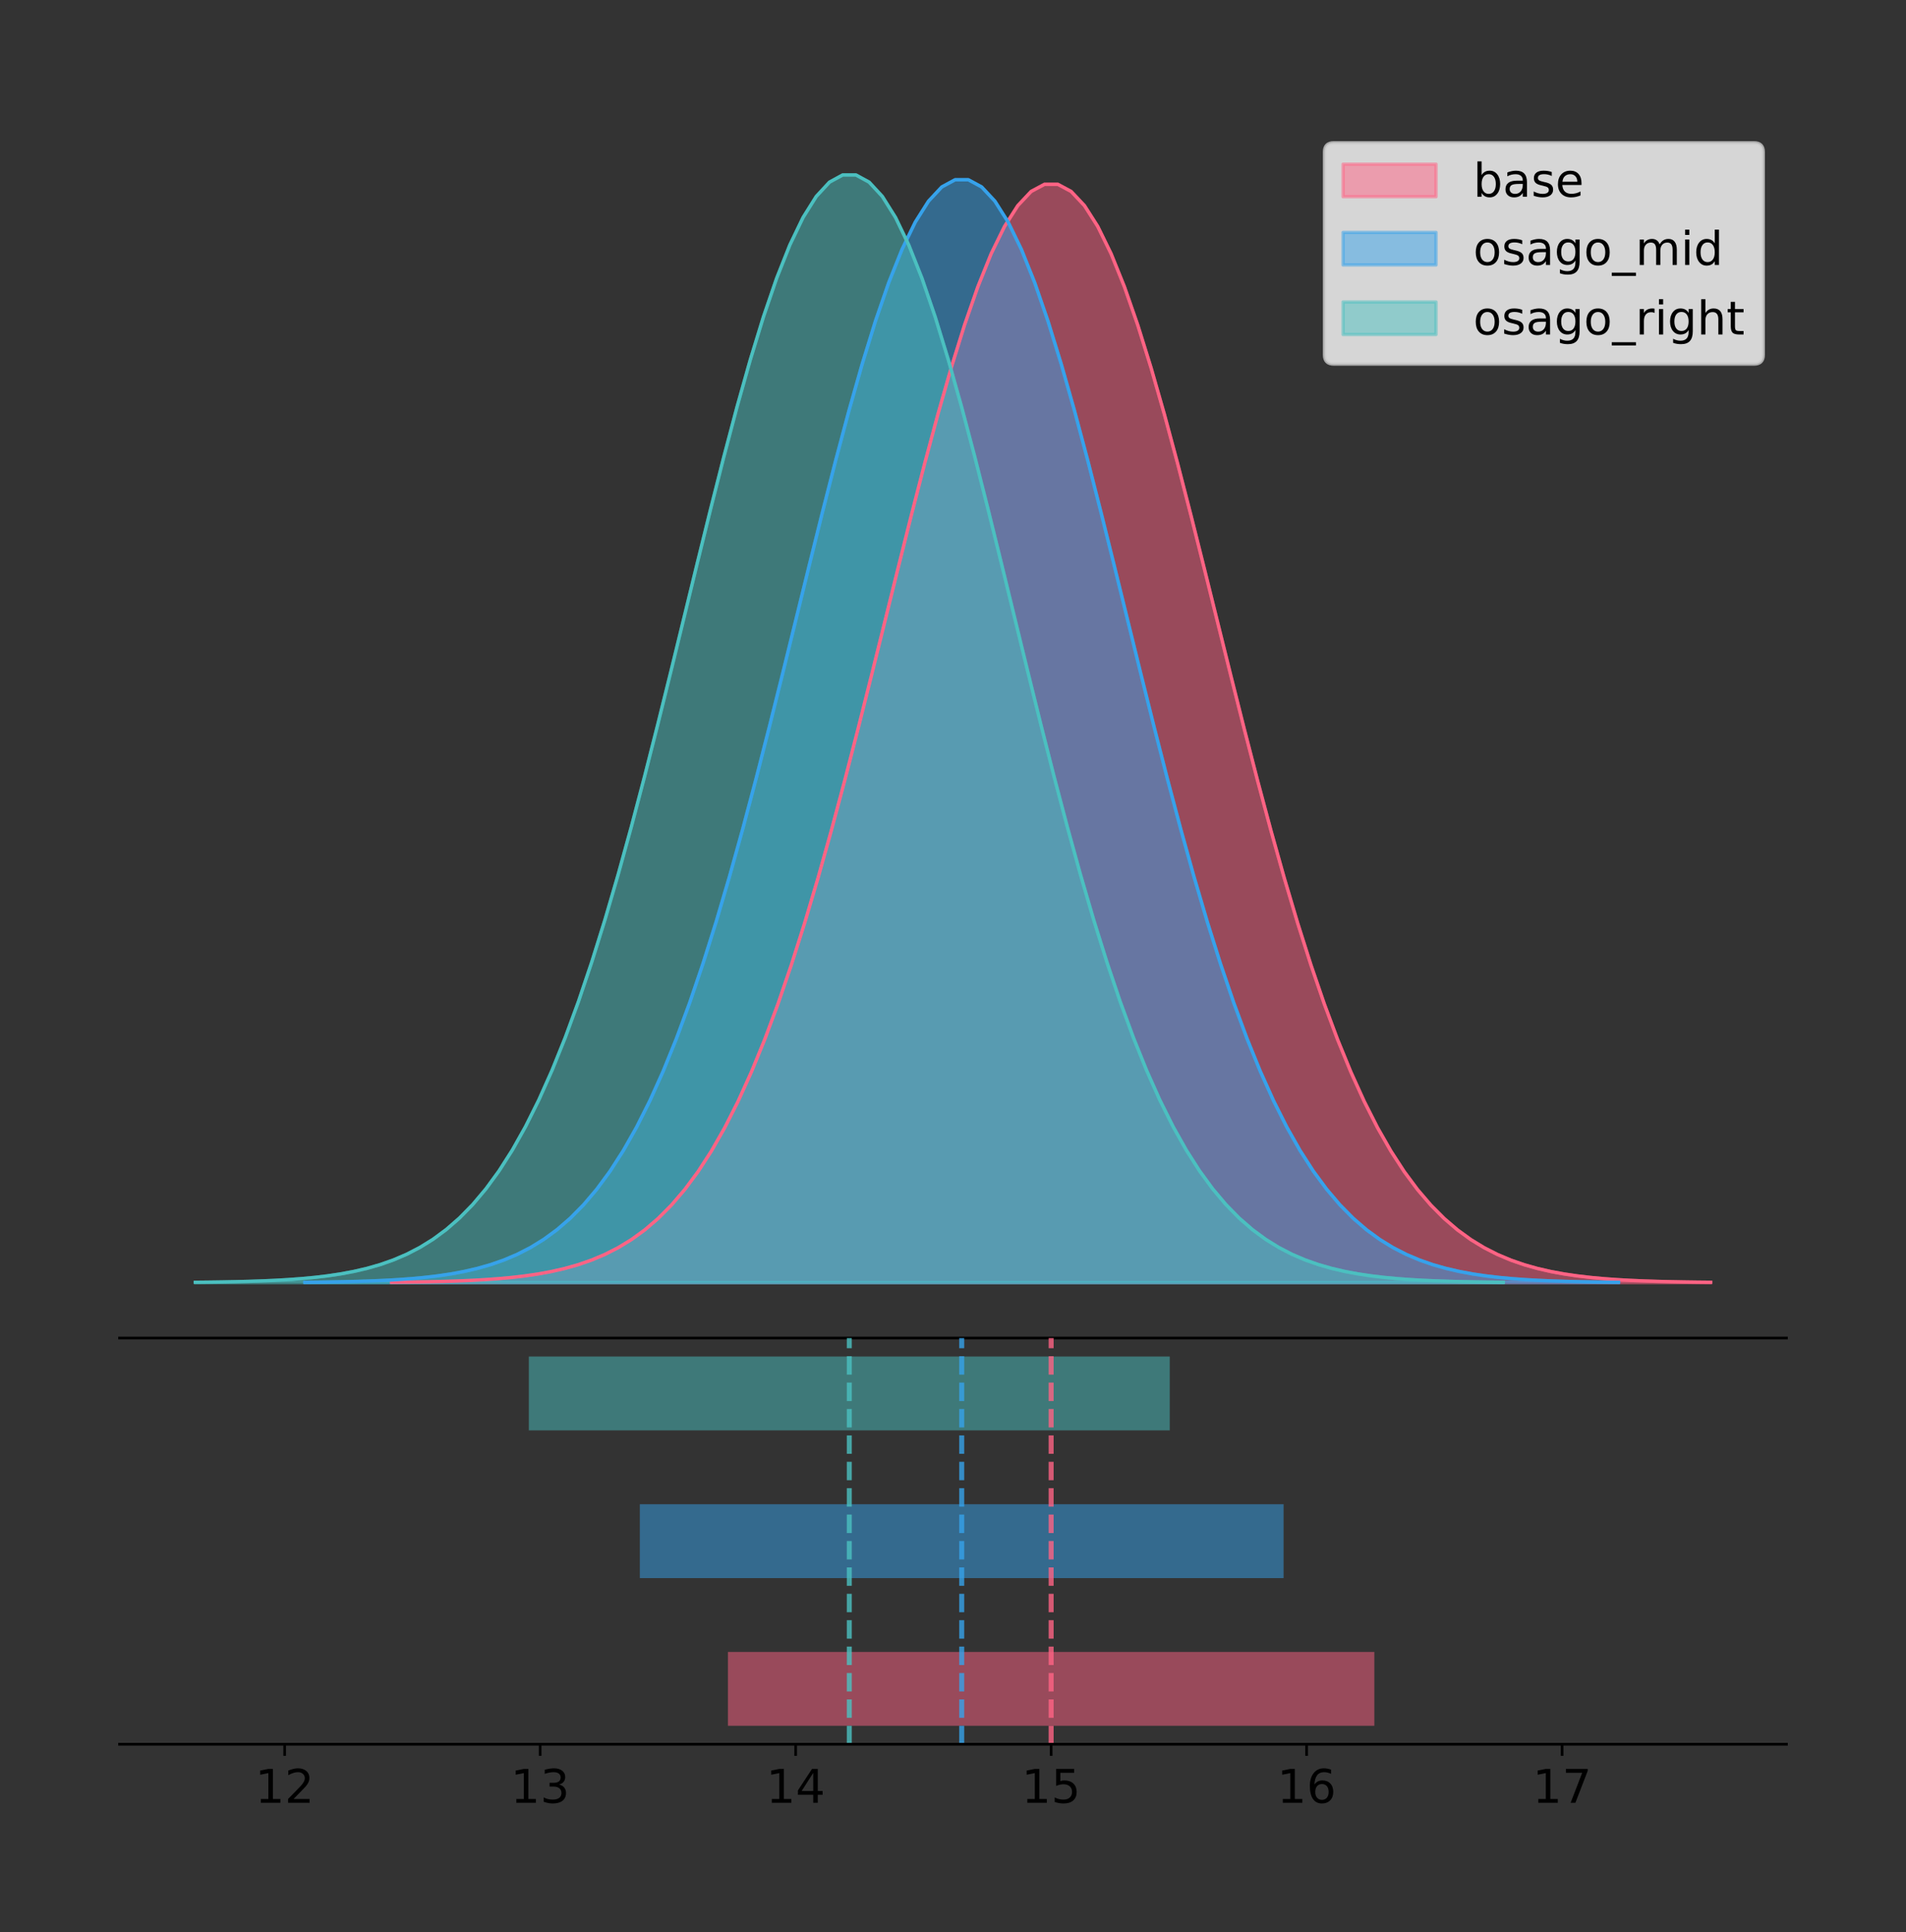 <?xml version="1.0" encoding="utf-8" standalone="no"?>
<!DOCTYPE svg PUBLIC "-//W3C//DTD SVG 1.1//EN"
  "http://www.w3.org/Graphics/SVG/1.1/DTD/svg11.dtd">
<!-- Created with matplotlib (https://matplotlib.org/) -->
<svg height="581.789pt" version="1.1" viewBox="0 0 574.2 581.789" width="574.2pt" xmlns="http://www.w3.org/2000/svg" xmlns:xlink="http://www.w3.org/1999/xlink">
 <rect x="0" y="0" width="574.2" height="581.789" fill="#333333" stroke="none"/>
 <defs>
  <style type="text/css">
*{stroke-linecap:butt;stroke-linejoin:round;}
  </style>
 </defs>
 <g id="figure_1">
  <g id="patch_1">
   <path d="M 0 581.789 
L 574.2 581.789 
L 574.2 0 
L 0 0 
z
" style="fill:none;"/>
  </g>
  <g id="axes_1">
   <g id="patch_2">
    <path d="M 36 402.93 
L 538.2 402.93 
L 538.2 36 
L 36 36 
z
" style="fill:none;"/>
   </g>
   <g id="PolyCollection_1">
    <defs>
     <path d="M 117.954 -195.538 
L 117.954 -195.649 
L 121.969 -195.691 
L 125.983 -195.747 
L 129.997 -195.822 
L 134.012 -195.922 
L 138.026 -196.053 
L 142.04 -196.225 
L 146.055 -196.447 
L 150.069 -196.734 
L 154.083 -197.101 
L 158.098 -197.568 
L 162.112 -198.157 
L 166.126 -198.894 
L 170.141 -199.812 
L 174.155 -200.944 
L 178.169 -202.332 
L 182.184 -204.021 
L 186.198 -206.061 
L 190.212 -208.507 
L 194.227 -211.416 
L 198.241 -214.853 
L 202.255 -218.879 
L 206.27 -223.562 
L 210.284 -228.965 
L 214.298 -235.151 
L 218.313 -242.175 
L 222.327 -250.088 
L 226.341 -258.928 
L 230.356 -268.721 
L 234.37 -279.477 
L 238.384 -291.188 
L 242.399 -303.823 
L 246.413 -317.329 
L 250.427 -331.627 
L 254.442 -346.615 
L 258.456 -362.162 
L 262.47 -378.113 
L 266.485 -394.288 
L 270.499 -410.489 
L 274.513 -426.496 
L 278.528 -442.081 
L 282.542 -457.005 
L 286.556 -471.027 
L 290.57 -483.911 
L 294.585 -495.434 
L 298.599 -505.387 
L 302.613 -513.587 
L 306.628 -519.879 
L 310.642 -524.142 
L 314.656 -526.295 
L 318.671 -526.295 
L 322.685 -524.142 
L 326.699 -519.879 
L 330.714 -513.587 
L 334.728 -505.387 
L 338.742 -495.434 
L 342.757 -483.911 
L 346.771 -471.027 
L 350.785 -457.005 
L 354.8 -442.081 
L 358.814 -426.496 
L 362.828 -410.489 
L 366.843 -394.288 
L 370.857 -378.113 
L 374.871 -362.162 
L 378.886 -346.615 
L 382.9 -331.627 
L 386.914 -317.329 
L 390.929 -303.823 
L 394.943 -291.188 
L 398.957 -279.477 
L 402.972 -268.721 
L 406.986 -258.928 
L 411 -250.088 
L 415.015 -242.175 
L 419.029 -235.151 
L 423.043 -228.965 
L 427.058 -223.562 
L 431.072 -218.879 
L 435.086 -214.853 
L 439.101 -211.416 
L 443.115 -208.507 
L 447.129 -206.061 
L 451.144 -204.021 
L 455.158 -202.332 
L 459.172 -200.944 
L 463.186 -199.812 
L 467.201 -198.894 
L 471.215 -198.157 
L 475.229 -197.568 
L 479.244 -197.101 
L 483.258 -196.734 
L 487.272 -196.447 
L 491.287 -196.225 
L 495.301 -196.053 
L 499.315 -195.922 
L 503.33 -195.822 
L 507.344 -195.747 
L 511.358 -195.691 
L 515.373 -195.649 
L 515.373 -195.538 
L 515.373 -195.538 
L 511.358 -195.538 
L 507.344 -195.538 
L 503.33 -195.538 
L 499.315 -195.538 
L 495.301 -195.538 
L 491.287 -195.538 
L 487.272 -195.538 
L 483.258 -195.538 
L 479.244 -195.538 
L 475.229 -195.538 
L 471.215 -195.538 
L 467.201 -195.538 
L 463.186 -195.538 
L 459.172 -195.538 
L 455.158 -195.538 
L 451.144 -195.538 
L 447.129 -195.538 
L 443.115 -195.538 
L 439.101 -195.538 
L 435.086 -195.538 
L 431.072 -195.538 
L 427.058 -195.538 
L 423.043 -195.538 
L 419.029 -195.538 
L 415.015 -195.538 
L 411 -195.538 
L 406.986 -195.538 
L 402.972 -195.538 
L 398.957 -195.538 
L 394.943 -195.538 
L 390.929 -195.538 
L 386.914 -195.538 
L 382.9 -195.538 
L 378.886 -195.538 
L 374.871 -195.538 
L 370.857 -195.538 
L 366.843 -195.538 
L 362.828 -195.538 
L 358.814 -195.538 
L 354.8 -195.538 
L 350.785 -195.538 
L 346.771 -195.538 
L 342.757 -195.538 
L 338.742 -195.538 
L 334.728 -195.538 
L 330.714 -195.538 
L 326.699 -195.538 
L 322.685 -195.538 
L 318.671 -195.538 
L 314.656 -195.538 
L 310.642 -195.538 
L 306.628 -195.538 
L 302.613 -195.538 
L 298.599 -195.538 
L 294.585 -195.538 
L 290.57 -195.538 
L 286.556 -195.538 
L 282.542 -195.538 
L 278.528 -195.538 
L 274.513 -195.538 
L 270.499 -195.538 
L 266.485 -195.538 
L 262.47 -195.538 
L 258.456 -195.538 
L 254.442 -195.538 
L 250.427 -195.538 
L 246.413 -195.538 
L 242.399 -195.538 
L 238.384 -195.538 
L 234.37 -195.538 
L 230.356 -195.538 
L 226.341 -195.538 
L 222.327 -195.538 
L 218.313 -195.538 
L 214.298 -195.538 
L 210.284 -195.538 
L 206.27 -195.538 
L 202.255 -195.538 
L 198.241 -195.538 
L 194.227 -195.538 
L 190.212 -195.538 
L 186.198 -195.538 
L 182.184 -195.538 
L 178.169 -195.538 
L 174.155 -195.538 
L 170.141 -195.538 
L 166.126 -195.538 
L 162.112 -195.538 
L 158.098 -195.538 
L 154.083 -195.538 
L 150.069 -195.538 
L 146.055 -195.538 
L 142.04 -195.538 
L 138.026 -195.538 
L 134.012 -195.538 
L 129.997 -195.538 
L 125.983 -195.538 
L 121.969 -195.538 
L 117.954 -195.538 
z
" id="ma00be37c24" style="stroke:#ff6384;stroke-opacity:0.5;"/>
    </defs>
    <g clip-path="url(#p9e79e933a4)">
     <use style="fill:#ff6384;fill-opacity:0.5;stroke:#ff6384;stroke-opacity:0.5;" x="0" xlink:href="#ma00be37c24" y="581.789"/>
    </g>
   </g>
   <g id="PolyCollection_2">
    <defs>
     <path d="M 91.834 -195.538 
L 91.834 -195.65 
L 95.832 -195.692 
L 99.83 -195.748 
L 103.827 -195.824 
L 107.825 -195.924 
L 111.823 -196.055 
L 115.821 -196.227 
L 119.819 -196.451 
L 123.816 -196.739 
L 127.814 -197.108 
L 131.812 -197.576 
L 135.81 -198.168 
L 139.807 -198.908 
L 143.805 -199.829 
L 147.803 -200.966 
L 151.801 -202.36 
L 155.799 -204.056 
L 159.796 -206.105 
L 163.794 -208.56 
L 167.792 -211.482 
L 171.79 -214.932 
L 175.788 -218.976 
L 179.785 -223.678 
L 183.783 -229.104 
L 187.781 -235.315 
L 191.779 -242.368 
L 195.777 -250.314 
L 199.774 -259.19 
L 203.772 -269.024 
L 207.77 -279.825 
L 211.768 -291.583 
L 215.766 -304.27 
L 219.763 -317.832 
L 223.761 -332.19 
L 227.759 -347.24 
L 231.757 -362.851 
L 235.755 -378.868 
L 239.752 -395.11 
L 243.75 -411.377 
L 247.748 -427.451 
L 251.746 -443.1 
L 255.744 -458.086 
L 259.741 -472.165 
L 263.739 -485.103 
L 267.737 -496.674 
L 271.735 -506.668 
L 275.733 -514.902 
L 279.73 -521.22 
L 283.728 -525.501 
L 287.726 -527.663 
L 291.724 -527.663 
L 295.722 -525.501 
L 299.719 -521.22 
L 303.717 -514.902 
L 307.715 -506.668 
L 311.713 -496.674 
L 315.711 -485.103 
L 319.708 -472.165 
L 323.706 -458.086 
L 327.704 -443.1 
L 331.702 -427.451 
L 335.7 -411.377 
L 339.697 -395.11 
L 343.695 -378.868 
L 347.693 -362.851 
L 351.691 -347.24 
L 355.689 -332.19 
L 359.686 -317.832 
L 363.684 -304.27 
L 367.682 -291.583 
L 371.68 -279.825 
L 375.678 -269.024 
L 379.675 -259.19 
L 383.673 -250.314 
L 387.671 -242.368 
L 391.669 -235.315 
L 395.667 -229.104 
L 399.664 -223.678 
L 403.662 -218.976 
L 407.66 -214.932 
L 411.658 -211.482 
L 415.656 -208.56 
L 419.653 -206.105 
L 423.651 -204.056 
L 427.649 -202.36 
L 431.647 -200.966 
L 435.645 -199.829 
L 439.642 -198.908 
L 443.64 -198.168 
L 447.638 -197.576 
L 451.636 -197.108 
L 455.634 -196.739 
L 459.631 -196.451 
L 463.629 -196.227 
L 467.627 -196.055 
L 471.625 -195.924 
L 475.623 -195.824 
L 479.62 -195.748 
L 483.618 -195.692 
L 487.616 -195.65 
L 487.616 -195.538 
L 487.616 -195.538 
L 483.618 -195.538 
L 479.62 -195.538 
L 475.623 -195.538 
L 471.625 -195.538 
L 467.627 -195.538 
L 463.629 -195.538 
L 459.631 -195.538 
L 455.634 -195.538 
L 451.636 -195.538 
L 447.638 -195.538 
L 443.64 -195.538 
L 439.642 -195.538 
L 435.645 -195.538 
L 431.647 -195.538 
L 427.649 -195.538 
L 423.651 -195.538 
L 419.653 -195.538 
L 415.656 -195.538 
L 411.658 -195.538 
L 407.66 -195.538 
L 403.662 -195.538 
L 399.664 -195.538 
L 395.667 -195.538 
L 391.669 -195.538 
L 387.671 -195.538 
L 383.673 -195.538 
L 379.675 -195.538 
L 375.678 -195.538 
L 371.68 -195.538 
L 367.682 -195.538 
L 363.684 -195.538 
L 359.686 -195.538 
L 355.689 -195.538 
L 351.691 -195.538 
L 347.693 -195.538 
L 343.695 -195.538 
L 339.697 -195.538 
L 335.7 -195.538 
L 331.702 -195.538 
L 327.704 -195.538 
L 323.706 -195.538 
L 319.708 -195.538 
L 315.711 -195.538 
L 311.713 -195.538 
L 307.715 -195.538 
L 303.717 -195.538 
L 299.719 -195.538 
L 295.722 -195.538 
L 291.724 -195.538 
L 287.726 -195.538 
L 283.728 -195.538 
L 279.73 -195.538 
L 275.733 -195.538 
L 271.735 -195.538 
L 267.737 -195.538 
L 263.739 -195.538 
L 259.741 -195.538 
L 255.744 -195.538 
L 251.746 -195.538 
L 247.748 -195.538 
L 243.75 -195.538 
L 239.752 -195.538 
L 235.755 -195.538 
L 231.757 -195.538 
L 227.759 -195.538 
L 223.761 -195.538 
L 219.763 -195.538 
L 215.766 -195.538 
L 211.768 -195.538 
L 207.77 -195.538 
L 203.772 -195.538 
L 199.774 -195.538 
L 195.777 -195.538 
L 191.779 -195.538 
L 187.781 -195.538 
L 183.783 -195.538 
L 179.785 -195.538 
L 175.788 -195.538 
L 171.79 -195.538 
L 167.792 -195.538 
L 163.794 -195.538 
L 159.796 -195.538 
L 155.799 -195.538 
L 151.801 -195.538 
L 147.803 -195.538 
L 143.805 -195.538 
L 139.807 -195.538 
L 135.81 -195.538 
L 131.812 -195.538 
L 127.814 -195.538 
L 123.816 -195.538 
L 119.819 -195.538 
L 115.821 -195.538 
L 111.823 -195.538 
L 107.825 -195.538 
L 103.827 -195.538 
L 99.83 -195.538 
L 95.832 -195.538 
L 91.834 -195.538 
z
" id="me622e0b3ca" style="stroke:#36a2eb;stroke-opacity:0.5;"/>
    </defs>
    <g clip-path="url(#p9e79e933a4)">
     <use style="fill:#36a2eb;fill-opacity:0.5;stroke:#36a2eb;stroke-opacity:0.5;" x="0" xlink:href="#me622e0b3ca" y="581.789"/>
    </g>
   </g>
   <g id="PolyCollection_3">
    <defs>
     <path d="M 58.827 -195.538 
L 58.827 -195.65 
L 62.808 -195.692 
L 66.788 -195.749 
L 70.769 -195.825 
L 74.749 -195.925 
L 78.729 -196.058 
L 82.71 -196.23 
L 86.69 -196.455 
L 90.671 -196.744 
L 94.651 -197.115 
L 98.632 -197.585 
L 102.612 -198.179 
L 106.593 -198.923 
L 110.573 -199.848 
L 114.553 -200.99 
L 118.534 -202.39 
L 122.514 -204.093 
L 126.495 -206.151 
L 130.475 -208.617 
L 134.456 -211.552 
L 138.436 -215.017 
L 142.417 -219.078 
L 146.397 -223.801 
L 150.377 -229.25 
L 154.358 -235.488 
L 158.338 -242.572 
L 162.319 -250.552 
L 166.299 -259.468 
L 170.28 -269.344 
L 174.26 -280.192 
L 178.241 -292.002 
L 182.221 -304.744 
L 186.201 -318.365 
L 190.182 -332.786 
L 194.162 -347.901 
L 198.143 -363.58 
L 202.123 -379.667 
L 206.104 -395.98 
L 210.084 -412.318 
L 214.065 -428.462 
L 218.045 -444.18 
L 222.025 -459.23 
L 226.006 -473.372 
L 229.986 -486.366 
L 233.967 -497.987 
L 237.947 -508.025 
L 241.928 -516.294 
L 245.908 -522.64 
L 249.889 -526.94 
L 253.869 -529.111 
L 257.849 -529.111 
L 261.83 -526.94 
L 265.81 -522.64 
L 269.791 -516.294 
L 273.771 -508.025 
L 277.752 -497.987 
L 281.732 -486.366 
L 285.713 -473.372 
L 289.693 -459.23 
L 293.673 -444.18 
L 297.654 -428.462 
L 301.634 -412.318 
L 305.615 -395.98 
L 309.595 -379.667 
L 313.576 -363.58 
L 317.556 -347.901 
L 321.537 -332.786 
L 325.517 -318.365 
L 329.497 -304.744 
L 333.478 -292.002 
L 337.458 -280.192 
L 341.439 -269.344 
L 345.419 -259.468 
L 349.4 -250.552 
L 353.38 -242.572 
L 357.361 -235.488 
L 361.341 -229.25 
L 365.321 -223.801 
L 369.302 -219.078 
L 373.282 -215.017 
L 377.263 -211.552 
L 381.243 -208.617 
L 385.224 -206.151 
L 389.204 -204.093 
L 393.185 -202.39 
L 397.165 -200.99 
L 401.145 -199.848 
L 405.126 -198.923 
L 409.106 -198.179 
L 413.087 -197.585 
L 417.067 -197.115 
L 421.048 -196.744 
L 425.028 -196.455 
L 429.009 -196.23 
L 432.989 -196.058 
L 436.969 -195.925 
L 440.95 -195.825 
L 444.93 -195.749 
L 448.911 -195.692 
L 452.891 -195.65 
L 452.891 -195.538 
L 452.891 -195.538 
L 448.911 -195.538 
L 444.93 -195.538 
L 440.95 -195.538 
L 436.969 -195.538 
L 432.989 -195.538 
L 429.009 -195.538 
L 425.028 -195.538 
L 421.048 -195.538 
L 417.067 -195.538 
L 413.087 -195.538 
L 409.106 -195.538 
L 405.126 -195.538 
L 401.145 -195.538 
L 397.165 -195.538 
L 393.185 -195.538 
L 389.204 -195.538 
L 385.224 -195.538 
L 381.243 -195.538 
L 377.263 -195.538 
L 373.282 -195.538 
L 369.302 -195.538 
L 365.321 -195.538 
L 361.341 -195.538 
L 357.361 -195.538 
L 353.38 -195.538 
L 349.4 -195.538 
L 345.419 -195.538 
L 341.439 -195.538 
L 337.458 -195.538 
L 333.478 -195.538 
L 329.497 -195.538 
L 325.517 -195.538 
L 321.537 -195.538 
L 317.556 -195.538 
L 313.576 -195.538 
L 309.595 -195.538 
L 305.615 -195.538 
L 301.634 -195.538 
L 297.654 -195.538 
L 293.673 -195.538 
L 289.693 -195.538 
L 285.713 -195.538 
L 281.732 -195.538 
L 277.752 -195.538 
L 273.771 -195.538 
L 269.791 -195.538 
L 265.81 -195.538 
L 261.83 -195.538 
L 257.849 -195.538 
L 253.869 -195.538 
L 249.889 -195.538 
L 245.908 -195.538 
L 241.928 -195.538 
L 237.947 -195.538 
L 233.967 -195.538 
L 229.986 -195.538 
L 226.006 -195.538 
L 222.025 -195.538 
L 218.045 -195.538 
L 214.065 -195.538 
L 210.084 -195.538 
L 206.104 -195.538 
L 202.123 -195.538 
L 198.143 -195.538 
L 194.162 -195.538 
L 190.182 -195.538 
L 186.201 -195.538 
L 182.221 -195.538 
L 178.241 -195.538 
L 174.26 -195.538 
L 170.28 -195.538 
L 166.299 -195.538 
L 162.319 -195.538 
L 158.338 -195.538 
L 154.358 -195.538 
L 150.377 -195.538 
L 146.397 -195.538 
L 142.417 -195.538 
L 138.436 -195.538 
L 134.456 -195.538 
L 130.475 -195.538 
L 126.495 -195.538 
L 122.514 -195.538 
L 118.534 -195.538 
L 114.553 -195.538 
L 110.573 -195.538 
L 106.593 -195.538 
L 102.612 -195.538 
L 98.632 -195.538 
L 94.651 -195.538 
L 90.671 -195.538 
L 86.69 -195.538 
L 82.71 -195.538 
L 78.729 -195.538 
L 74.749 -195.538 
L 70.769 -195.538 
L 66.788 -195.538 
L 62.808 -195.538 
L 58.827 -195.538 
z
" id="mc8064a99bf" style="stroke:#4bc0c0;stroke-opacity:0.5;"/>
    </defs>
    <g clip-path="url(#p9e79e933a4)">
     <use style="fill:#4bc0c0;fill-opacity:0.5;stroke:#4bc0c0;stroke-opacity:0.5;" x="0" xlink:href="#mc8064a99bf" y="581.789"/>
    </g>
   </g>
   <g id="line2d_1">
    <path clip-path="url(#p9e79e933a4)" d="M 117.954 386.14 
L 121.969 386.098 
L 125.983 386.042 
L 129.997 385.967 
L 134.012 385.867 
L 138.026 385.736 
L 142.04 385.565 
L 146.055 385.342 
L 150.069 385.055 
L 154.083 384.688 
L 158.098 384.221 
L 162.112 383.633 
L 166.126 382.895 
L 170.141 381.978 
L 174.155 380.845 
L 178.169 379.457 
L 182.184 377.768 
L 186.198 375.728 
L 190.212 373.283 
L 194.227 370.373 
L 198.241 366.937 
L 202.255 362.91 
L 206.27 358.227 
L 210.284 352.824 
L 214.298 346.639 
L 218.313 339.614 
L 222.327 331.701 
L 226.341 322.861 
L 230.356 313.068 
L 234.37 302.312 
L 238.384 290.601 
L 242.399 277.967 
L 246.413 264.461 
L 250.427 250.162 
L 254.442 235.174 
L 258.456 219.627 
L 262.47 203.677 
L 266.485 187.501 
L 270.499 171.301 
L 274.513 155.293 
L 278.528 139.708 
L 282.542 124.785 
L 286.556 110.763 
L 290.57 97.878 
L 294.585 86.355 
L 298.599 76.402 
L 302.613 68.202 
L 306.628 61.911 
L 310.642 57.647 
L 314.656 55.494 
L 318.671 55.494 
L 322.685 57.647 
L 326.699 61.911 
L 330.714 68.202 
L 334.728 76.402 
L 338.742 86.355 
L 342.757 97.878 
L 346.771 110.763 
L 350.785 124.785 
L 354.8 139.708 
L 358.814 155.293 
L 362.828 171.301 
L 366.843 187.501 
L 370.857 203.677 
L 374.871 219.627 
L 378.886 235.174 
L 382.9 250.162 
L 386.914 264.461 
L 390.929 277.967 
L 394.943 290.601 
L 398.957 302.312 
L 402.972 313.068 
L 406.986 322.861 
L 411 331.701 
L 415.015 339.614 
L 419.029 346.639 
L 423.043 352.824 
L 427.058 358.227 
L 431.072 362.91 
L 435.086 366.937 
L 439.101 370.373 
L 443.115 373.283 
L 447.129 375.728 
L 451.144 377.768 
L 455.158 379.457 
L 459.172 380.845 
L 463.186 381.978 
L 467.201 382.895 
L 471.215 383.633 
L 475.229 384.221 
L 479.244 384.688 
L 483.258 385.055 
L 487.272 385.342 
L 491.287 385.565 
L 495.301 385.736 
L 499.315 385.867 
L 503.33 385.967 
L 507.344 386.042 
L 511.358 386.098 
L 515.373 386.14 
" style="fill:none;stroke:#ff6384;stroke-linecap:square;"/>
   </g>
   <g id="line2d_2">
    <path clip-path="url(#p9e79e933a4)" d="M 91.834 386.14 
L 95.832 386.098 
L 99.83 386.041 
L 103.827 385.966 
L 107.825 385.866 
L 111.823 385.734 
L 115.821 385.562 
L 119.819 385.338 
L 123.816 385.05 
L 127.814 384.682 
L 131.812 384.213 
L 135.81 383.622 
L 139.807 382.881 
L 143.805 381.96 
L 147.803 380.823 
L 151.801 379.429 
L 155.799 377.733 
L 159.796 375.685 
L 163.794 373.229 
L 167.792 370.307 
L 171.79 366.857 
L 175.788 362.814 
L 179.785 358.111 
L 183.783 352.686 
L 187.781 346.475 
L 191.779 339.421 
L 195.777 331.476 
L 199.774 322.599 
L 203.772 312.766 
L 207.77 301.965 
L 211.768 290.206 
L 215.766 277.519 
L 219.763 263.957 
L 223.761 249.599 
L 227.759 234.55 
L 231.757 218.938 
L 235.755 202.922 
L 239.752 186.679 
L 243.75 170.412 
L 247.748 154.338 
L 251.746 138.689 
L 255.744 123.704 
L 259.741 109.624 
L 263.739 96.686 
L 267.737 85.116 
L 271.735 75.121 
L 275.733 66.888 
L 279.73 60.57 
L 283.728 56.288 
L 287.726 54.127 
L 291.724 54.127 
L 295.722 56.288 
L 299.719 60.57 
L 303.717 66.888 
L 307.715 75.121 
L 311.713 85.116 
L 315.711 96.686 
L 319.708 109.624 
L 323.706 123.704 
L 327.704 138.689 
L 331.702 154.338 
L 335.7 170.412 
L 339.697 186.679 
L 343.695 202.922 
L 347.693 218.938 
L 351.691 234.55 
L 355.689 249.599 
L 359.686 263.957 
L 363.684 277.519 
L 367.682 290.206 
L 371.68 301.965 
L 375.678 312.766 
L 379.675 322.599 
L 383.673 331.476 
L 387.671 339.421 
L 391.669 346.475 
L 395.667 352.686 
L 399.664 358.111 
L 403.662 362.814 
L 407.66 366.857 
L 411.658 370.307 
L 415.656 373.229 
L 419.653 375.685 
L 423.651 377.733 
L 427.649 379.429 
L 431.647 380.823 
L 435.645 381.96 
L 439.642 382.881 
L 443.64 383.622 
L 447.638 384.213 
L 451.636 384.682 
L 455.634 385.05 
L 459.631 385.338 
L 463.629 385.562 
L 467.627 385.734 
L 471.625 385.866 
L 475.623 385.966 
L 479.62 386.041 
L 483.618 386.098 
L 487.616 386.14 
" style="fill:none;stroke:#36a2eb;stroke-linecap:square;"/>
   </g>
   <g id="line2d_3">
    <path clip-path="url(#p9e79e933a4)" d="M 58.827 386.139 
L 62.808 386.097 
L 66.788 386.04 
L 70.769 385.965 
L 74.749 385.864 
L 78.729 385.732 
L 82.71 385.559 
L 86.69 385.334 
L 90.671 385.045 
L 94.651 384.675 
L 98.632 384.204 
L 102.612 383.61 
L 106.593 382.867 
L 110.573 381.941 
L 114.553 380.799 
L 118.534 379.399 
L 122.514 377.696 
L 126.495 375.639 
L 130.475 373.172 
L 134.456 370.238 
L 138.436 366.772 
L 142.417 362.711 
L 146.397 357.989 
L 150.377 352.539 
L 154.358 346.301 
L 158.338 339.217 
L 162.319 331.237 
L 166.299 322.322 
L 170.28 312.445 
L 174.26 301.597 
L 178.241 289.787 
L 182.221 277.045 
L 186.201 263.424 
L 190.182 249.004 
L 194.162 233.888 
L 198.143 218.209 
L 202.123 202.123 
L 206.104 185.809 
L 210.084 169.471 
L 214.065 153.327 
L 218.045 137.61 
L 222.025 122.559 
L 226.006 108.418 
L 229.986 95.423 
L 233.967 83.803 
L 237.947 73.765 
L 241.928 65.495 
L 245.908 59.15 
L 249.889 54.85 
L 253.869 52.679 
L 257.849 52.679 
L 261.83 54.85 
L 265.81 59.15 
L 269.791 65.495 
L 273.771 73.765 
L 277.752 83.803 
L 281.732 95.423 
L 285.713 108.418 
L 289.693 122.559 
L 293.673 137.61 
L 297.654 153.327 
L 301.634 169.471 
L 305.615 185.809 
L 309.595 202.123 
L 313.576 218.209 
L 317.556 233.888 
L 321.537 249.004 
L 325.517 263.424 
L 329.497 277.045 
L 333.478 289.787 
L 337.458 301.597 
L 341.439 312.445 
L 345.419 322.322 
L 349.4 331.237 
L 353.38 339.217 
L 357.361 346.301 
L 361.341 352.539 
L 365.321 357.989 
L 369.302 362.711 
L 373.282 366.772 
L 377.263 370.238 
L 381.243 373.172 
L 385.224 375.639 
L 389.204 377.696 
L 393.185 379.399 
L 397.165 380.799 
L 401.145 381.941 
L 405.126 382.867 
L 409.106 383.61 
L 413.087 384.204 
L 417.067 384.675 
L 421.048 385.045 
L 425.028 385.334 
L 429.009 385.559 
L 432.989 385.732 
L 436.969 385.864 
L 440.95 385.965 
L 444.93 386.04 
L 448.911 386.097 
L 452.891 386.139 
" style="fill:none;stroke:#4bc0c0;stroke-linecap:square;"/>
   </g>
   <g id="patch_3">
    <path d="M 36 402.93 
L 538.2 402.93 
" style="fill:none;stroke:#000000;stroke-linecap:square;stroke-linejoin:miter;stroke-width:0.8;"/>
   </g>
   <g id="legend_1">
    <g id="patch_4">
     <path d="M 401.814 109.627 
L 528.4 109.627 
Q 531.2 109.627 531.2 106.827 
L 531.2 45.8 
Q 531.2 43 528.4 43 
L 401.814 43 
Q 399.014 43 399.014 45.8 
L 399.014 106.827 
Q 399.014 109.627 401.814 109.627 
z
" style="fill:#ffffff;opacity:0.8;stroke:#cccccc;stroke-linejoin:miter;"/>
    </g>
    <g id="patch_5">
     <path d="M 404.614 59.238 
L 432.614 59.238 
L 432.614 49.438 
L 404.614 49.438 
z
" style="fill:#ff6384;opacity:0.5;stroke:#ff6384;stroke-linejoin:miter;"/>
    </g>
    <g id="text_1">
     <!-- base -->
     <defs>
      <path d="M 48.688 27.297 
Q 48.688 37.203 44.609 42.844 
Q 40.531 48.484 33.406 48.484 
Q 26.266 48.484 22.188 42.844 
Q 18.109 37.203 18.109 27.297 
Q 18.109 17.391 22.188 11.75 
Q 26.266 6.109 33.406 6.109 
Q 40.531 6.109 44.609 11.75 
Q 48.688 17.391 48.688 27.297 
z
M 18.109 46.391 
Q 20.953 51.266 25.266 53.625 
Q 29.594 56 35.594 56 
Q 45.562 56 51.781 48.094 
Q 58.016 40.188 58.016 27.297 
Q 58.016 14.406 51.781 6.484 
Q 45.562 -1.422 35.594 -1.422 
Q 29.594 -1.422 25.266 0.953 
Q 20.953 3.328 18.109 8.203 
L 18.109 0 
L 9.078 0 
L 9.078 75.984 
L 18.109 75.984 
z
" id="DejaVuSans-98"/>
      <path d="M 34.281 27.484 
Q 23.391 27.484 19.188 25 
Q 14.984 22.516 14.984 16.5 
Q 14.984 11.719 18.141 8.906 
Q 21.297 6.109 26.703 6.109 
Q 34.188 6.109 38.703 11.406 
Q 43.219 16.703 43.219 25.484 
L 43.219 27.484 
z
M 52.203 31.203 
L 52.203 0 
L 43.219 0 
L 43.219 8.297 
Q 40.141 3.328 35.547 0.953 
Q 30.953 -1.422 24.312 -1.422 
Q 15.922 -1.422 10.953 3.297 
Q 6 8.016 6 15.922 
Q 6 25.141 12.172 29.828 
Q 18.359 34.516 30.609 34.516 
L 43.219 34.516 
L 43.219 35.406 
Q 43.219 41.609 39.141 45 
Q 35.062 48.391 27.688 48.391 
Q 23 48.391 18.547 47.266 
Q 14.109 46.141 10.016 43.891 
L 10.016 52.203 
Q 14.938 54.109 19.578 55.047 
Q 24.219 56 28.609 56 
Q 40.484 56 46.344 49.844 
Q 52.203 43.703 52.203 31.203 
z
" id="DejaVuSans-97"/>
      <path d="M 44.281 53.078 
L 44.281 44.578 
Q 40.484 46.531 36.375 47.5 
Q 32.281 48.484 27.875 48.484 
Q 21.188 48.484 17.844 46.438 
Q 14.5 44.391 14.5 40.281 
Q 14.5 37.156 16.891 35.375 
Q 19.281 33.594 26.516 31.984 
L 29.594 31.297 
Q 39.156 29.25 43.188 25.516 
Q 47.219 21.781 47.219 15.094 
Q 47.219 7.469 41.188 3.016 
Q 35.156 -1.422 24.609 -1.422 
Q 20.219 -1.422 15.453 -0.562 
Q 10.688 0.297 5.422 2 
L 5.422 11.281 
Q 10.406 8.688 15.234 7.391 
Q 20.062 6.109 24.812 6.109 
Q 31.156 6.109 34.562 8.281 
Q 37.984 10.453 37.984 14.406 
Q 37.984 18.062 35.516 20.016 
Q 33.062 21.969 24.703 23.781 
L 21.578 24.516 
Q 13.234 26.266 9.516 29.906 
Q 5.812 33.547 5.812 39.891 
Q 5.812 47.609 11.281 51.797 
Q 16.75 56 26.812 56 
Q 31.781 56 36.172 55.266 
Q 40.578 54.547 44.281 53.078 
z
" id="DejaVuSans-115"/>
      <path d="M 56.203 29.594 
L 56.203 25.203 
L 14.891 25.203 
Q 15.484 15.922 20.484 11.062 
Q 25.484 6.203 34.422 6.203 
Q 39.594 6.203 44.453 7.469 
Q 49.312 8.734 54.109 11.281 
L 54.109 2.781 
Q 49.266 0.734 44.188 -0.344 
Q 39.109 -1.422 33.891 -1.422 
Q 20.797 -1.422 13.156 6.188 
Q 5.516 13.812 5.516 26.812 
Q 5.516 40.234 12.766 48.109 
Q 20.016 56 32.328 56 
Q 43.359 56 49.781 48.891 
Q 56.203 41.797 56.203 29.594 
z
M 47.219 32.234 
Q 47.125 39.594 43.094 43.984 
Q 39.062 48.391 32.422 48.391 
Q 24.906 48.391 20.391 44.141 
Q 15.875 39.891 15.188 32.172 
z
" id="DejaVuSans-101"/>
     </defs>
     <g transform="translate(443.814 59.238)scale(0.14 -0.14)">
      <use xlink:href="#DejaVuSans-98"/>
      <use x="63.477" xlink:href="#DejaVuSans-97"/>
      <use x="124.756" xlink:href="#DejaVuSans-115"/>
      <use x="176.855" xlink:href="#DejaVuSans-101"/>
     </g>
    </g>
    <g id="patch_6">
     <path d="M 404.614 79.787 
L 432.614 79.787 
L 432.614 69.987 
L 404.614 69.987 
z
" style="fill:#36a2eb;opacity:0.5;stroke:#36a2eb;stroke-linejoin:miter;"/>
    </g>
    <g id="text_2">
     <!-- osago_mid -->
     <defs>
      <path d="M 30.609 48.391 
Q 23.391 48.391 19.188 42.75 
Q 14.984 37.109 14.984 27.297 
Q 14.984 17.484 19.156 11.844 
Q 23.344 6.203 30.609 6.203 
Q 37.797 6.203 41.984 11.859 
Q 46.188 17.531 46.188 27.297 
Q 46.188 37.016 41.984 42.703 
Q 37.797 48.391 30.609 48.391 
z
M 30.609 56 
Q 42.328 56 49.016 48.375 
Q 55.719 40.766 55.719 27.297 
Q 55.719 13.875 49.016 6.219 
Q 42.328 -1.422 30.609 -1.422 
Q 18.844 -1.422 12.172 6.219 
Q 5.516 13.875 5.516 27.297 
Q 5.516 40.766 12.172 48.375 
Q 18.844 56 30.609 56 
z
" id="DejaVuSans-111"/>
      <path d="M 45.406 27.984 
Q 45.406 37.75 41.375 43.109 
Q 37.359 48.484 30.078 48.484 
Q 22.859 48.484 18.828 43.109 
Q 14.797 37.75 14.797 27.984 
Q 14.797 18.266 18.828 12.891 
Q 22.859 7.516 30.078 7.516 
Q 37.359 7.516 41.375 12.891 
Q 45.406 18.266 45.406 27.984 
z
M 54.391 6.781 
Q 54.391 -7.172 48.188 -13.984 
Q 42 -20.797 29.203 -20.797 
Q 24.469 -20.797 20.266 -20.094 
Q 16.062 -19.391 12.109 -17.922 
L 12.109 -9.188 
Q 16.062 -11.328 19.922 -12.344 
Q 23.781 -13.375 27.781 -13.375 
Q 36.625 -13.375 41.016 -8.766 
Q 45.406 -4.156 45.406 5.172 
L 45.406 9.625 
Q 42.625 4.781 38.281 2.391 
Q 33.938 0 27.875 0 
Q 17.828 0 11.672 7.656 
Q 5.516 15.328 5.516 27.984 
Q 5.516 40.672 11.672 48.328 
Q 17.828 56 27.875 56 
Q 33.938 56 38.281 53.609 
Q 42.625 51.219 45.406 46.391 
L 45.406 54.688 
L 54.391 54.688 
z
" id="DejaVuSans-103"/>
      <path d="M 50.984 -16.609 
L 50.984 -23.578 
L -0.984 -23.578 
L -0.984 -16.609 
z
" id="DejaVuSans-95"/>
      <path d="M 52 44.188 
Q 55.375 50.25 60.062 53.125 
Q 64.75 56 71.094 56 
Q 79.641 56 84.281 50.016 
Q 88.922 44.047 88.922 33.016 
L 88.922 0 
L 79.891 0 
L 79.891 32.719 
Q 79.891 40.578 77.094 44.375 
Q 74.312 48.188 68.609 48.188 
Q 61.625 48.188 57.562 43.547 
Q 53.516 38.922 53.516 30.906 
L 53.516 0 
L 44.484 0 
L 44.484 32.719 
Q 44.484 40.625 41.703 44.406 
Q 38.922 48.188 33.109 48.188 
Q 26.219 48.188 22.156 43.531 
Q 18.109 38.875 18.109 30.906 
L 18.109 0 
L 9.078 0 
L 9.078 54.688 
L 18.109 54.688 
L 18.109 46.188 
Q 21.188 51.219 25.484 53.609 
Q 29.781 56 35.688 56 
Q 41.656 56 45.828 52.969 
Q 50 49.953 52 44.188 
z
" id="DejaVuSans-109"/>
      <path d="M 9.422 54.688 
L 18.406 54.688 
L 18.406 0 
L 9.422 0 
z
M 9.422 75.984 
L 18.406 75.984 
L 18.406 64.594 
L 9.422 64.594 
z
" id="DejaVuSans-105"/>
      <path d="M 45.406 46.391 
L 45.406 75.984 
L 54.391 75.984 
L 54.391 0 
L 45.406 0 
L 45.406 8.203 
Q 42.578 3.328 38.25 0.953 
Q 33.938 -1.422 27.875 -1.422 
Q 17.969 -1.422 11.734 6.484 
Q 5.516 14.406 5.516 27.297 
Q 5.516 40.188 11.734 48.094 
Q 17.969 56 27.875 56 
Q 33.938 56 38.25 53.625 
Q 42.578 51.266 45.406 46.391 
z
M 14.797 27.297 
Q 14.797 17.391 18.875 11.75 
Q 22.953 6.109 30.078 6.109 
Q 37.203 6.109 41.297 11.75 
Q 45.406 17.391 45.406 27.297 
Q 45.406 37.203 41.297 42.844 
Q 37.203 48.484 30.078 48.484 
Q 22.953 48.484 18.875 42.844 
Q 14.797 37.203 14.797 27.297 
z
" id="DejaVuSans-100"/>
     </defs>
     <g transform="translate(443.814 79.787)scale(0.14 -0.14)">
      <use xlink:href="#DejaVuSans-111"/>
      <use x="61.182" xlink:href="#DejaVuSans-115"/>
      <use x="113.281" xlink:href="#DejaVuSans-97"/>
      <use x="174.561" xlink:href="#DejaVuSans-103"/>
      <use x="238.037" xlink:href="#DejaVuSans-111"/>
      <use x="299.219" xlink:href="#DejaVuSans-95"/>
      <use x="349.219" xlink:href="#DejaVuSans-109"/>
      <use x="446.631" xlink:href="#DejaVuSans-105"/>
      <use x="474.414" xlink:href="#DejaVuSans-100"/>
     </g>
    </g>
    <g id="patch_7">
     <path d="M 404.614 100.726 
L 432.614 100.726 
L 432.614 90.926 
L 404.614 90.926 
z
" style="fill:#4bc0c0;opacity:0.5;stroke:#4bc0c0;stroke-linejoin:miter;"/>
    </g>
    <g id="text_3">
     <!-- osago_right -->
     <defs>
      <path d="M 41.109 46.297 
Q 39.594 47.172 37.812 47.578 
Q 36.031 48 33.891 48 
Q 26.266 48 22.188 43.047 
Q 18.109 38.094 18.109 28.812 
L 18.109 0 
L 9.078 0 
L 9.078 54.688 
L 18.109 54.688 
L 18.109 46.188 
Q 20.953 51.172 25.484 53.578 
Q 30.031 56 36.531 56 
Q 37.453 56 38.578 55.875 
Q 39.703 55.766 41.062 55.516 
z
" id="DejaVuSans-114"/>
      <path d="M 54.891 33.016 
L 54.891 0 
L 45.906 0 
L 45.906 32.719 
Q 45.906 40.484 42.875 44.328 
Q 39.844 48.188 33.797 48.188 
Q 26.516 48.188 22.312 43.547 
Q 18.109 38.922 18.109 30.906 
L 18.109 0 
L 9.078 0 
L 9.078 75.984 
L 18.109 75.984 
L 18.109 46.188 
Q 21.344 51.125 25.703 53.562 
Q 30.078 56 35.797 56 
Q 45.219 56 50.047 50.172 
Q 54.891 44.344 54.891 33.016 
z
" id="DejaVuSans-104"/>
      <path d="M 18.312 70.219 
L 18.312 54.688 
L 36.812 54.688 
L 36.812 47.703 
L 18.312 47.703 
L 18.312 18.016 
Q 18.312 11.328 20.141 9.422 
Q 21.969 7.516 27.594 7.516 
L 36.812 7.516 
L 36.812 0 
L 27.594 0 
Q 17.188 0 13.234 3.875 
Q 9.281 7.766 9.281 18.016 
L 9.281 47.703 
L 2.688 47.703 
L 2.688 54.688 
L 9.281 54.688 
L 9.281 70.219 
z
" id="DejaVuSans-116"/>
     </defs>
     <g transform="translate(443.814 100.726)scale(0.14 -0.14)">
      <use xlink:href="#DejaVuSans-111"/>
      <use x="61.182" xlink:href="#DejaVuSans-115"/>
      <use x="113.281" xlink:href="#DejaVuSans-97"/>
      <use x="174.561" xlink:href="#DejaVuSans-103"/>
      <use x="238.037" xlink:href="#DejaVuSans-111"/>
      <use x="299.219" xlink:href="#DejaVuSans-95"/>
      <use x="349.219" xlink:href="#DejaVuSans-114"/>
      <use x="390.332" xlink:href="#DejaVuSans-105"/>
      <use x="418.115" xlink:href="#DejaVuSans-103"/>
      <use x="481.592" xlink:href="#DejaVuSans-104"/>
      <use x="544.971" xlink:href="#DejaVuSans-116"/>
     </g>
    </g>
   </g>
  </g>
  <g id="axes_2">
   <g id="patch_8">
    <path d="M 36 525.24 
L 538.2 525.24 
L 538.2 402.93 
L 36 402.93 
z
" style="fill:none;"/>
   </g>
   <g id="patch_9">
    <path clip-path="url(#p5172ef9c8e)" d="M 219.296 519.68 
L 414.031 519.68 
L 414.031 497.442 
L 219.296 497.442 
z
" style="fill:#ff6384;opacity:0.5;"/>
   </g>
   <g id="patch_10">
    <path clip-path="url(#p5172ef9c8e)" d="M 192.758 475.204 
L 386.692 475.204 
L 386.692 452.966 
L 192.758 452.966 
z
" style="fill:#36a2eb;opacity:0.5;"/>
   </g>
   <g id="patch_11">
    <path clip-path="url(#p5172ef9c8e)" d="M 159.314 430.728 
L 352.405 430.728 
L 352.405 408.49 
L 159.314 408.49 
z
" style="fill:#4bc0c0;opacity:0.5;"/>
   </g>
   <g id="matplotlib.axis_1">
    <g id="xtick_1">
     <g id="line2d_4">
      <defs>
       <path d="M 0 0 
L 0 3.5 
" id="m944d70fc44" style="stroke:#000000;stroke-width:0.8;"/>
      </defs>
      <g>
       <use style="stroke:#000000;stroke-width:0.8;" x="85.761" xlink:href="#m944d70fc44" y="525.24"/>
      </g>
     </g>
     <g id="text_4">
      <!-- 12 -->
      <defs>
       <path d="M 12.406 8.297 
L 28.516 8.297 
L 28.516 63.922 
L 10.984 60.406 
L 10.984 69.391 
L 28.422 72.906 
L 38.281 72.906 
L 38.281 8.297 
L 54.391 8.297 
L 54.391 0 
L 12.406 0 
z
" id="DejaVuSans-49"/>
       <path d="M 19.188 8.297 
L 53.609 8.297 
L 53.609 0 
L 7.328 0 
L 7.328 8.297 
Q 12.938 14.109 22.625 23.891 
Q 32.328 33.688 34.812 36.531 
Q 39.547 41.844 41.422 45.531 
Q 43.312 49.219 43.312 52.781 
Q 43.312 58.594 39.234 62.25 
Q 35.156 65.922 28.609 65.922 
Q 23.969 65.922 18.812 64.312 
Q 13.672 62.703 7.812 59.422 
L 7.812 69.391 
Q 13.766 71.781 18.938 73 
Q 24.125 74.219 28.422 74.219 
Q 39.75 74.219 46.484 68.547 
Q 53.219 62.891 53.219 53.422 
Q 53.219 48.922 51.531 44.891 
Q 49.859 40.875 45.406 35.406 
Q 44.188 33.984 37.641 27.219 
Q 31.109 20.453 19.188 8.297 
z
" id="DejaVuSans-50"/>
      </defs>
      <g transform="translate(76.853 542.878)scale(0.14 -0.14)">
       <use xlink:href="#DejaVuSans-49"/>
       <use x="63.623" xlink:href="#DejaVuSans-50"/>
      </g>
     </g>
    </g>
    <g id="xtick_2">
     <g id="line2d_5">
      <g>
       <use style="stroke:#000000;stroke-width:0.8;" x="162.728" xlink:href="#m944d70fc44" y="525.24"/>
      </g>
     </g>
     <g id="text_5">
      <!-- 13 -->
      <defs>
       <path d="M 40.578 39.312 
Q 47.656 37.797 51.625 33 
Q 55.609 28.219 55.609 21.188 
Q 55.609 10.406 48.188 4.484 
Q 40.766 -1.422 27.094 -1.422 
Q 22.516 -1.422 17.656 -0.516 
Q 12.797 0.391 7.625 2.203 
L 7.625 11.719 
Q 11.719 9.328 16.594 8.109 
Q 21.484 6.891 26.812 6.891 
Q 36.078 6.891 40.938 10.547 
Q 45.797 14.203 45.797 21.188 
Q 45.797 27.641 41.281 31.266 
Q 36.766 34.906 28.719 34.906 
L 20.219 34.906 
L 20.219 43.016 
L 29.109 43.016 
Q 36.375 43.016 40.234 45.922 
Q 44.094 48.828 44.094 54.297 
Q 44.094 59.906 40.109 62.906 
Q 36.141 65.922 28.719 65.922 
Q 24.656 65.922 20.016 65.031 
Q 15.375 64.156 9.812 62.312 
L 9.812 71.094 
Q 15.438 72.656 20.344 73.438 
Q 25.25 74.219 29.594 74.219 
Q 40.828 74.219 47.359 69.109 
Q 53.906 64.016 53.906 55.328 
Q 53.906 49.266 50.438 45.094 
Q 46.969 40.922 40.578 39.312 
z
" id="DejaVuSans-51"/>
      </defs>
      <g transform="translate(153.821 542.878)scale(0.14 -0.14)">
       <use xlink:href="#DejaVuSans-49"/>
       <use x="63.623" xlink:href="#DejaVuSans-51"/>
      </g>
     </g>
    </g>
    <g id="xtick_3">
     <g id="line2d_6">
      <g>
       <use style="stroke:#000000;stroke-width:0.8;" x="239.696" xlink:href="#m944d70fc44" y="525.24"/>
      </g>
     </g>
     <g id="text_6">
      <!-- 14 -->
      <defs>
       <path d="M 37.797 64.312 
L 12.891 25.391 
L 37.797 25.391 
z
M 35.203 72.906 
L 47.609 72.906 
L 47.609 25.391 
L 58.016 25.391 
L 58.016 17.188 
L 47.609 17.188 
L 47.609 0 
L 37.797 0 
L 37.797 17.188 
L 4.891 17.188 
L 4.891 26.703 
z
" id="DejaVuSans-52"/>
      </defs>
      <g transform="translate(230.789 542.878)scale(0.14 -0.14)">
       <use xlink:href="#DejaVuSans-49"/>
       <use x="63.623" xlink:href="#DejaVuSans-52"/>
      </g>
     </g>
    </g>
    <g id="xtick_4">
     <g id="line2d_7">
      <g>
       <use style="stroke:#000000;stroke-width:0.8;" x="316.664" xlink:href="#m944d70fc44" y="525.24"/>
      </g>
     </g>
     <g id="text_7">
      <!-- 15 -->
      <defs>
       <path d="M 10.797 72.906 
L 49.516 72.906 
L 49.516 64.594 
L 19.828 64.594 
L 19.828 46.734 
Q 21.969 47.469 24.109 47.828 
Q 26.266 48.188 28.422 48.188 
Q 40.625 48.188 47.75 41.5 
Q 54.891 34.812 54.891 23.391 
Q 54.891 11.625 47.562 5.094 
Q 40.234 -1.422 26.906 -1.422 
Q 22.312 -1.422 17.547 -0.641 
Q 12.797 0.141 7.719 1.703 
L 7.719 11.625 
Q 12.109 9.234 16.797 8.062 
Q 21.484 6.891 26.703 6.891 
Q 35.156 6.891 40.078 11.328 
Q 45.016 15.766 45.016 23.391 
Q 45.016 31 40.078 35.438 
Q 35.156 39.891 26.703 39.891 
Q 22.75 39.891 18.812 39.016 
Q 14.891 38.141 10.797 36.281 
z
" id="DejaVuSans-53"/>
      </defs>
      <g transform="translate(307.756 542.878)scale(0.14 -0.14)">
       <use xlink:href="#DejaVuSans-49"/>
       <use x="63.623" xlink:href="#DejaVuSans-53"/>
      </g>
     </g>
    </g>
    <g id="xtick_5">
     <g id="line2d_8">
      <g>
       <use style="stroke:#000000;stroke-width:0.8;" x="393.631" xlink:href="#m944d70fc44" y="525.24"/>
      </g>
     </g>
     <g id="text_8">
      <!-- 16 -->
      <defs>
       <path d="M 33.016 40.375 
Q 26.375 40.375 22.484 35.828 
Q 18.609 31.297 18.609 23.391 
Q 18.609 15.531 22.484 10.953 
Q 26.375 6.391 33.016 6.391 
Q 39.656 6.391 43.531 10.953 
Q 47.406 15.531 47.406 23.391 
Q 47.406 31.297 43.531 35.828 
Q 39.656 40.375 33.016 40.375 
z
M 52.594 71.297 
L 52.594 62.312 
Q 48.875 64.062 45.094 64.984 
Q 41.312 65.922 37.594 65.922 
Q 27.828 65.922 22.672 59.328 
Q 17.531 52.734 16.797 39.406 
Q 19.672 43.656 24.016 45.922 
Q 28.375 48.188 33.594 48.188 
Q 44.578 48.188 50.953 41.516 
Q 57.328 34.859 57.328 23.391 
Q 57.328 12.156 50.688 5.359 
Q 44.047 -1.422 33.016 -1.422 
Q 20.359 -1.422 13.672 8.266 
Q 6.984 17.969 6.984 36.375 
Q 6.984 53.656 15.188 63.938 
Q 23.391 74.219 37.203 74.219 
Q 40.922 74.219 44.703 73.484 
Q 48.484 72.75 52.594 71.297 
z
" id="DejaVuSans-54"/>
      </defs>
      <g transform="translate(384.724 542.878)scale(0.14 -0.14)">
       <use xlink:href="#DejaVuSans-49"/>
       <use x="63.623" xlink:href="#DejaVuSans-54"/>
      </g>
     </g>
    </g>
    <g id="xtick_6">
     <g id="line2d_9">
      <g>
       <use style="stroke:#000000;stroke-width:0.8;" x="470.599" xlink:href="#m944d70fc44" y="525.24"/>
      </g>
     </g>
     <g id="text_9">
      <!-- 17 -->
      <defs>
       <path d="M 8.203 72.906 
L 55.078 72.906 
L 55.078 68.703 
L 28.609 0 
L 18.312 0 
L 43.219 64.594 
L 8.203 64.594 
z
" id="DejaVuSans-55"/>
      </defs>
      <g transform="translate(461.691 542.878)scale(0.14 -0.14)">
       <use xlink:href="#DejaVuSans-49"/>
       <use x="63.623" xlink:href="#DejaVuSans-55"/>
      </g>
     </g>
    </g>
   </g>
   <g id="line2d_10">
    <path clip-path="url(#p5172ef9c8e)" d="M 316.664 525.24 
L 316.664 402.93 
" style="fill:none;stroke:#ff6384;stroke-dasharray:5.55,2.4;stroke-dashoffset:0;stroke-opacity:0.8;stroke-width:1.5;"/>
   </g>
   <g id="line2d_11">
    <path clip-path="url(#p5172ef9c8e)" d="M 289.725 525.24 
L 289.725 402.93 
" style="fill:none;stroke:#36a2eb;stroke-dasharray:5.55,2.4;stroke-dashoffset:0;stroke-opacity:0.8;stroke-width:1.5;"/>
   </g>
   <g id="line2d_12">
    <path clip-path="url(#p5172ef9c8e)" d="M 255.859 525.24 
L 255.859 402.93 
" style="fill:none;stroke:#4bc0c0;stroke-dasharray:5.55,2.4;stroke-dashoffset:0;stroke-opacity:0.8;stroke-width:1.5;"/>
   </g>
   <g id="patch_12">
    <path d="M 36 525.24 
L 538.2 525.24 
" style="fill:none;stroke:#000000;stroke-linecap:square;stroke-linejoin:miter;stroke-width:0.8;"/>
   </g>
  </g>
 </g>
 <defs>
  <clipPath id="p9e79e933a4">
   <rect height="366.93" width="502.2" x="36" y="36"/>
  </clipPath>
  <clipPath id="p5172ef9c8e">
   <rect height="122.31" width="502.2" x="36" y="402.93"/>
  </clipPath>
 </defs>
</svg>
